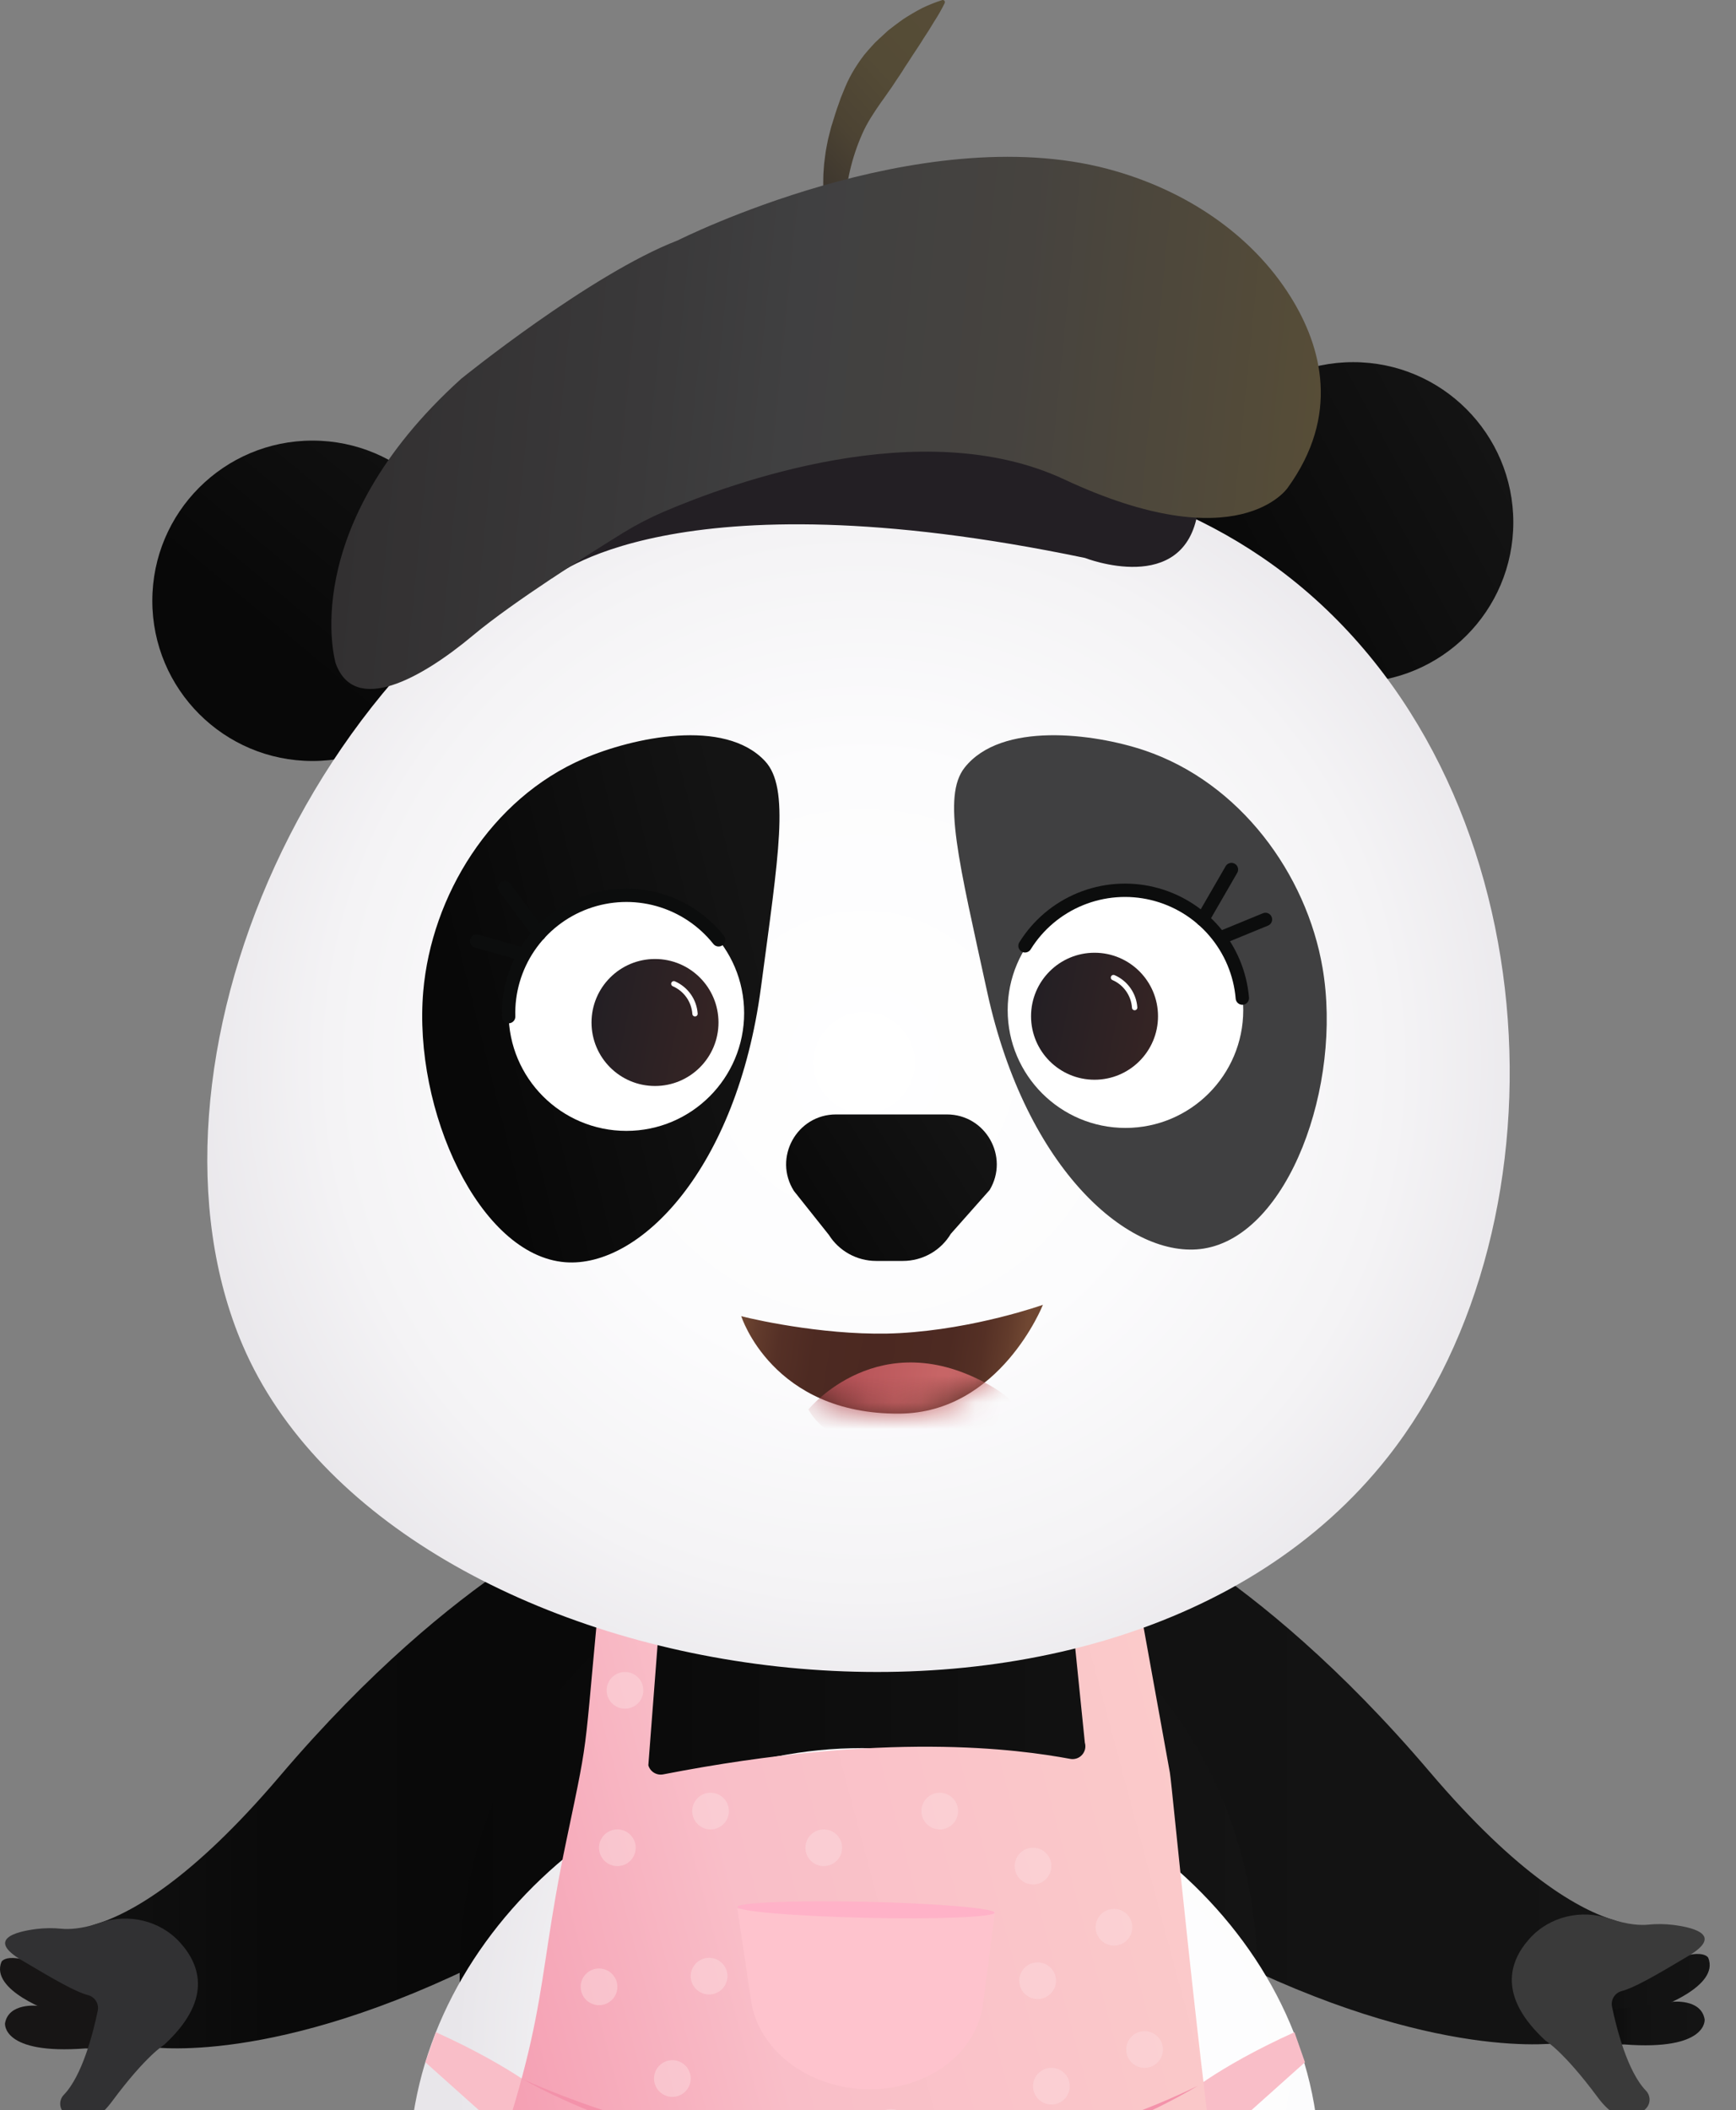 <svg width="65" height="79" viewBox="0 0 65 79" fill="none" xmlns="http://www.w3.org/2000/svg">
<rect x="0" y="0" width="65" height="79" fill="#808080" stroke="none"/>
<path d="M36.723 59.011C39.012 56.928 42.458 56.746 45.019 58.488C47.153 59.94 50.164 62.369 53.538 66.337C56.844 70.223 59.149 71.509 60.502 71.903C61.045 72.061 62.939 73.338 62.233 74.943C61.503 76.602 58.431 76.471 58.431 76.471C58.431 76.471 53.764 77.25 45.649 73.135C38.904 69.718 31.426 63.828 36.723 59.011Z" fill="url(#paint0_linear_113_1369)"/>
<path d="M62.042 75.176C62.042 75.176 64.404 74.37 63.96 73.288C63.96 73.288 63.644 72.667 61.381 74.022L59.457 74.9L59.985 76.067L62.042 75.176Z" fill="url(#paint1_linear_113_1369)"/>
<path d="M63.826 75.595C63.826 75.595 63.957 76.775 60.814 76.534L59.93 76.566V75.289L62.619 74.938C62.619 74.938 63.692 74.814 63.826 75.595Z" fill="url(#paint2_linear_113_1369)"/>
<path d="M57.873 76.396C57.873 76.396 58.541 76.785 59.819 78.509C60.652 79.632 61.297 79.291 61.644 78.917C61.724 78.827 61.767 78.71 61.764 78.589C61.761 78.469 61.713 78.354 61.63 78.267C60.937 77.55 60.529 75.944 60.358 75.121C60.332 74.996 60.355 74.866 60.422 74.757C60.489 74.648 60.595 74.57 60.718 74.537C61.197 74.41 61.968 73.965 63.21 73.226C64.517 72.449 63.461 72.163 62.656 72.06C62.34 72.021 62.022 72.018 61.706 72.05C61.44 72.076 60.962 72.062 60.271 71.826C59.209 71.464 58.023 71.738 57.272 72.57C56.48 73.452 56.091 74.757 57.873 76.396Z" fill="#3A3A3A"/>
<path d="M27.295 59.161C25.006 57.079 21.559 56.897 18.998 58.638C16.864 60.09 13.854 62.52 10.479 66.487C7.174 70.374 4.869 71.659 3.516 72.053C2.973 72.211 1.078 73.489 1.785 75.093C2.515 76.752 5.586 76.622 5.586 76.622C5.586 76.622 10.253 77.401 18.369 73.287C25.114 69.869 32.592 63.98 27.295 59.161Z" fill="url(#paint3_linear_113_1369)"/>
<path d="M1.974 75.326C1.974 75.326 -0.389 74.52 0.056 73.439C0.056 73.439 0.372 72.818 2.634 74.172L4.559 75.051L4.03 76.218L1.974 75.326Z" fill="#171515"/>
<path d="M0.188 75.743C0.188 75.743 0.057 76.924 3.2 76.683L4.085 76.715V75.438L1.395 75.087C1.395 75.087 0.322 74.966 0.188 75.743Z" fill="#171515"/>
<path d="M6.144 76.549C6.144 76.549 5.477 76.938 4.199 78.661C3.366 79.784 2.721 79.444 2.374 79.07C2.294 78.98 2.251 78.863 2.254 78.742C2.257 78.622 2.305 78.507 2.389 78.42C3.082 77.703 3.489 76.097 3.66 75.273C3.686 75.148 3.663 75.018 3.596 74.909C3.529 74.801 3.423 74.722 3.3 74.689C2.82 74.563 2.051 74.117 0.808 73.379C-0.499 72.602 0.557 72.315 1.362 72.212C1.678 72.174 1.996 72.171 2.313 72.203C2.578 72.228 3.056 72.215 3.747 71.979C4.809 71.617 5.994 71.89 6.746 72.723C7.537 73.603 7.926 74.908 6.144 76.549Z" fill="#313133"/>
<path d="M32.142 90.007C40.388 90.007 47.073 82.809 47.073 73.929C47.073 65.049 40.388 57.85 32.142 57.85C23.896 57.85 17.211 65.049 17.211 73.929C17.211 82.809 23.896 90.007 32.142 90.007Z" fill="url(#paint4_linear_113_1369)"/>
<path d="M49.401 80.772C49.607 89.462 41.314 96.707 32.625 96.912C23.935 97.118 15.526 90.269 15.32 81.579C15.114 72.889 23.189 65.649 31.879 65.445C40.569 65.24 49.197 72.082 49.401 80.772Z" fill="url(#paint5_radial_113_1369)"/>
<path d="M20.561 78.564C20.561 78.564 19.302 77.424 16.321 76.076L15.926 77.201L19.953 80.802L20.561 78.564Z" fill="#F9BEC8"/>
<path d="M44.227 78.564C44.227 78.564 45.485 77.424 48.467 76.076L48.861 77.201L44.835 80.801L44.227 78.564Z" fill="#F9BEC8"/>
<path d="M22.679 57.266C21.773 66.376 22.174 64.28 21.197 68.946C19.928 75.004 20.716 75.445 17.226 84.665C17.226 84.665 11.772 99.696 13.571 100.57C15.062 101.293 16.398 100.331 17.576 100.67C18.901 101.05 18.791 102.075 20.003 102.367C21.572 102.745 22.381 101.176 23.793 101.623C24.966 101.993 24.908 103.233 25.967 103.391C27.076 103.558 27.415 102.236 28.864 102.105C30.383 101.967 30.852 103.341 32.075 103.086C33.479 102.794 33.429 102.124 34.862 101.802C36.09 101.526 36.604 102.832 38.081 102.617C39.386 102.425 39.405 101.34 40.652 101.148C42 100.942 43.979 102.679 45.995 102.36C47.829 102.069 49.008 101.203 49.622 100.614C49.782 100.46 49.895 100.264 49.948 100.048C50.001 99.832 49.991 99.605 49.92 99.395C49.373 97.783 47.957 93.593 47.622 92.439C46.371 88.129 46.47 88.418 45.954 84.857C44.85 77.236 43.888 66.831 43.803 66.36L42.19 57.44H39.827L40.619 65.237C40.642 65.316 40.645 65.399 40.627 65.479C40.608 65.559 40.57 65.633 40.515 65.694C40.46 65.755 40.391 65.801 40.313 65.827C40.235 65.853 40.152 65.859 40.072 65.844C38.111 65.481 33.182 64.799 24.831 66.424C24.713 66.447 24.59 66.425 24.487 66.362C24.384 66.299 24.308 66.2 24.275 66.084L24.949 57.31L22.679 57.266Z" fill="url(#paint6_linear_113_1369)"/>
<path d="M19.531 77.808C19.778 77.927 20.03 78.037 20.283 78.14C20.536 78.242 20.789 78.348 21.045 78.446C21.555 78.642 22.069 78.828 22.589 78.999C23.109 79.169 23.629 79.333 24.154 79.48C24.679 79.628 25.207 79.766 25.738 79.891C26.8 80.136 27.87 80.343 28.949 80.488C30.027 80.637 31.112 80.728 32.199 80.761C33.286 80.799 34.374 80.771 35.457 80.679C35.999 80.634 36.54 80.576 37.077 80.495C37.614 80.413 38.151 80.323 38.684 80.209C39.75 79.985 40.801 79.694 41.831 79.337C42.863 78.977 43.874 78.557 44.858 78.079C43.911 78.638 42.925 79.126 41.905 79.538C41.649 79.638 41.391 79.74 41.133 79.83C41.003 79.876 40.874 79.925 40.743 79.968L40.351 80.098C39.826 80.264 39.294 80.413 38.758 80.541C38.49 80.609 38.22 80.663 37.95 80.723C37.679 80.774 37.408 80.829 37.136 80.871C36.591 80.964 36.043 81.033 35.494 81.089C34.945 81.144 34.393 81.174 33.841 81.193C33.289 81.212 32.737 81.211 32.185 81.193C31.634 81.175 31.082 81.141 30.533 81.089C29.984 81.038 29.435 80.975 28.89 80.892C26.71 80.56 24.573 79.993 22.516 79.199C22.001 78.999 21.497 78.787 20.998 78.557C20.749 78.443 20.501 78.323 20.254 78.2C20.007 78.076 19.769 77.946 19.531 77.808Z" fill="#F392AA"/>
<path d="M27.609 71.456L37.257 71.539L36.806 75.026C36.562 76.914 34.642 78.292 32.38 78.21C30.206 78.131 28.395 76.722 28.124 74.907L27.609 71.456Z" fill="#FEC3CD"/>
<path d="M37.239 71.601C37.243 71.436 35.091 71.253 32.432 71.194C29.774 71.135 27.616 71.221 27.612 71.386C27.608 71.552 29.761 71.734 32.419 71.793C35.077 71.853 37.235 71.767 37.239 71.601Z" fill="#FFB2C8"/>
<path d="M11.7 28.488C15.012 28.488 17.698 25.803 17.698 22.491C17.698 19.179 15.012 16.494 11.7 16.494C8.388 16.494 5.703 19.179 5.703 22.491C5.703 25.803 8.388 28.488 11.7 28.488Z" fill="url(#paint7_linear_113_1369)"/>
<path d="M50.665 25.552C53.977 25.552 56.662 22.866 56.662 19.554C56.662 16.242 53.977 13.557 50.665 13.557C47.353 13.557 44.668 16.242 44.668 19.554C44.668 22.866 47.353 25.552 50.665 25.552Z" fill="url(#paint8_linear_113_1369)"/>
<path d="M9.085 50.357C4.708 40.139 11.524 23.355 24.598 18.444C25.765 18.006 38.909 14.402 48.127 21.496C58.108 29.179 58.946 45.687 51.96 54.548C41.529 67.782 14.71 63.488 9.085 50.357Z" fill="url(#paint9_radial_113_1369)"/>
<path d="M15.848 37.105C16.159 33.542 18.366 29.902 21.86 28.398C23.686 27.612 27.129 26.864 28.645 28.493C29.581 29.499 29.152 31.991 28.492 36.967C27.588 43.775 23.95 47.466 21.168 47.252C17.948 47.004 15.461 41.563 15.848 37.105Z" fill="url(#paint10_linear_113_1369)"/>
<path d="M49.52 36.235C48.921 32.724 46.431 29.293 42.84 28.087C40.964 27.458 37.487 27 36.116 28.738C35.27 29.812 35.9 32.25 36.963 37.135C38.419 43.818 42.331 47.18 45.073 46.74C48.25 46.229 50.27 40.626 49.52 36.235Z" fill="#404041"/>
<path d="M33.809 47.203H32.8C32.448 47.203 32.102 47.113 31.793 46.943C31.485 46.773 31.224 46.528 31.036 46.23L29.727 44.585C28.939 43.342 29.832 41.719 31.303 41.719H35.453C36.904 41.719 37.798 43.303 37.055 44.547L35.602 46.187C35.416 46.497 35.154 46.754 34.84 46.931C34.526 47.109 34.171 47.203 33.809 47.203Z" fill="url(#paint11_linear_113_1369)"/>
<path d="M31.966 10.743C31.89 10.637 31.819 10.528 31.754 10.415C31.688 10.303 31.627 10.19 31.568 10.072C31.219 9.364 30.99 8.604 30.889 7.822C30.871 7.69 30.862 7.558 30.848 7.425C30.834 7.292 30.834 7.159 30.827 7.024C30.82 6.89 30.827 6.757 30.827 6.624C30.827 6.491 30.843 6.356 30.851 6.223L30.858 6.122L30.871 6.022L30.897 5.822C30.907 5.755 30.913 5.687 30.926 5.621L30.963 5.422L31.003 5.222C31.017 5.155 31.036 5.091 31.052 5.025L31.102 4.828C31.119 4.763 31.135 4.696 31.16 4.632C31.2 4.504 31.241 4.374 31.28 4.244C31.319 4.113 31.368 3.987 31.413 3.859C31.436 3.795 31.456 3.729 31.48 3.665L31.557 3.477C31.609 3.351 31.659 3.223 31.716 3.099C31.831 2.853 31.965 2.616 32.117 2.391C32.193 2.279 32.27 2.166 32.353 2.061C32.437 1.956 32.528 1.856 32.618 1.755L32.754 1.606C32.802 1.559 32.851 1.513 32.9 1.467C32.997 1.374 33.095 1.284 33.195 1.195L33.27 1.128L33.349 1.067C33.402 1.025 33.456 0.985 33.509 0.945C33.615 0.864 33.723 0.786 33.832 0.709C34.056 0.564 34.286 0.429 34.522 0.305C34.766 0.187 35.017 0.087 35.275 0.004C35.289 -0.001 35.305 -0.001 35.32 0.003C35.335 0.007 35.349 0.016 35.359 0.028C35.369 0.039 35.376 0.054 35.378 0.069C35.38 0.085 35.377 0.101 35.371 0.115V0.118C35.254 0.355 35.124 0.584 34.979 0.805C34.849 1.028 34.713 1.239 34.576 1.445C34.448 1.659 34.308 1.859 34.175 2.063C34.111 2.166 34.046 2.266 33.979 2.366L33.88 2.514L33.786 2.666C33.722 2.765 33.658 2.864 33.59 2.96C33.523 3.057 33.464 3.157 33.396 3.253C33.258 3.442 33.134 3.637 32.992 3.825C32.726 4.208 32.46 4.601 32.275 5.033C31.893 5.903 31.675 6.835 31.632 7.784C31.612 8.27 31.64 8.757 31.714 9.237C31.753 9.479 31.802 9.721 31.865 9.961C31.925 10.201 32.001 10.437 32.093 10.666V10.67C32.101 10.687 32.102 10.706 32.096 10.723C32.09 10.741 32.078 10.756 32.061 10.765C32.045 10.774 32.026 10.776 32.008 10.772C31.99 10.768 31.975 10.757 31.964 10.742L31.966 10.743Z" fill="url(#paint12_linear_113_1369)"/>
<path d="M20.648 21.666C20.648 21.666 25.111 17.654 40.625 20.887C40.625 20.887 44.349 22.349 44.847 19.16C45.346 15.971 35.057 16.1 35.057 16.1C35.057 16.1 26.128 15.947 20.648 21.666Z" fill="#231F24"/>
<path d="M12.568 24.829C12.568 24.829 11.059 19.79 17.268 14.179C17.268 14.179 22.103 10.261 25.378 8.998C25.378 8.998 34.411 4.444 41.483 6.326C44.357 7.09 46.861 8.763 48.328 11.119C49.497 12.998 50.175 15.554 48.214 18.261C48.214 18.261 46.383 21.001 39.844 17.945C34.509 15.451 27.314 18.102 24.84 19.163C24.32 19.387 23.817 19.648 23.335 19.944C22.077 20.723 19.223 22.522 17.713 23.784C15.738 25.435 13.266 26.774 12.568 24.829Z" fill="url(#paint13_linear_113_1369)"/>
<path d="M27.754 49.271C27.754 49.271 28.915 52.954 33.68 52.919C37.45 52.892 39.049 48.846 39.049 48.846C39.049 48.846 36.517 49.751 33.679 49.906C31.197 50.041 28.415 49.444 27.754 49.271Z" fill="url(#paint14_linear_113_1369)"/>
<mask id="mask0_113_1369" style="mask-type:luminance" maskUnits="userSpaceOnUse" x="27" y="48" width="13" height="5">
<path d="M27.754 49.271C27.754 49.271 28.915 52.954 33.68 52.919C37.45 52.892 39.049 48.846 39.049 48.846C39.049 48.846 36.517 49.751 33.679 49.906C31.197 50.041 28.415 49.444 27.754 49.271Z" fill="white"/>
</mask>
<g mask="url(#mask0_113_1369)">
<path d="M30.27 52.762C30.27 52.762 32.931 49.481 37.099 51.882C41.266 54.283 31.972 55.866 30.27 52.762Z" fill="url(#paint15_linear_113_1369)"/>
</g>
<path d="M23.453 42.335C25.888 42.335 27.862 40.361 27.862 37.926C27.862 35.49 25.888 33.516 23.453 33.516C21.017 33.516 19.043 35.49 19.043 37.926C19.043 40.361 21.017 42.335 23.453 42.335Z" fill="white"/>
<path d="M24.525 40.654C25.838 40.654 26.902 39.59 26.902 38.277C26.902 36.965 25.838 35.9 24.525 35.9C23.212 35.9 22.148 36.965 22.148 38.277C22.148 39.59 23.212 40.654 24.525 40.654Z" fill="url(#paint16_linear_113_1369)"/>
<path d="M26.023 37.951C26.006 37.71 25.924 37.477 25.784 37.279C25.644 37.081 25.453 36.925 25.23 36.828" stroke="white" stroke-width="0.2" stroke-miterlimit="10" stroke-linecap="round"/>
<path d="M26.906 35.182C26.329 34.457 25.539 33.931 24.648 33.68C23.756 33.429 22.808 33.466 21.938 33.784C21.068 34.102 20.321 34.686 19.801 35.453C19.282 36.22 19.017 37.131 19.045 38.057" stroke="#0C0D0D" stroke-width="0.5" stroke-miterlimit="10" stroke-linecap="round"/>
<path d="M20.19 34.963L18.902 33.228" stroke="#0C0D0D" stroke-width="0.5" stroke-miterlimit="10" stroke-linecap="round"/>
<path d="M19.4 35.668L17.848 35.229" stroke="#0C0D0D" stroke-width="0.5" stroke-miterlimit="10" stroke-linecap="round"/>
<path d="M42.14 42.224C44.575 42.224 46.55 40.249 46.55 37.814C46.55 35.379 44.575 33.405 42.14 33.405C39.705 33.405 37.73 35.379 37.73 37.814C37.73 40.249 39.705 42.224 42.14 42.224Z" fill="white"/>
<path d="M40.982 40.42C42.295 40.42 43.359 39.356 43.359 38.043C43.359 36.73 42.295 35.666 40.982 35.666C39.669 35.666 38.605 36.73 38.605 38.043C38.605 39.356 39.669 40.42 40.982 40.42Z" fill="url(#paint17_linear_113_1369)"/>
<path d="M42.484 37.719C42.468 37.477 42.385 37.245 42.245 37.047C42.105 36.848 41.914 36.692 41.691 36.596" stroke="white" stroke-width="0.2" stroke-miterlimit="10" stroke-linecap="round"/>
<path d="M38.379 35.407C38.868 34.62 39.593 34.008 40.45 33.657C41.307 33.306 42.253 33.233 43.154 33.45C44.054 33.667 44.864 34.161 45.467 34.864C46.071 35.567 46.438 36.441 46.516 37.364" stroke="#0C0D0D" stroke-width="0.5" stroke-miterlimit="10" stroke-linecap="round"/>
<path d="M45.027 34.421L46.108 32.551" stroke="#0C0D0D" stroke-width="0.5" stroke-miterlimit="10" stroke-linecap="round"/>
<path d="M45.891 35.032L47.382 34.419" stroke="#0C0D0D" stroke-width="0.5" stroke-miterlimit="10" stroke-linecap="round"/>
<circle cx="22.429" cy="74.377" r="0.687" fill="#FDDBDF" fill-opacity="0.5"/>
<circle cx="23.116" cy="69.171" r="0.687" fill="#FDDBDF" fill-opacity="0.5"/>
<circle cx="23.401" cy="63.278" r="0.687" fill="#FDDBDF" fill-opacity="0.5"/>
<circle cx="26.605" cy="67.798" r="0.687" fill="#FDDBDF" fill-opacity="0.5"/>
<circle cx="30.843" cy="69.171" r="0.687" fill="#FDDBDF" fill-opacity="0.5"/>
<circle cx="35.187" cy="67.798" r="0.687" fill="#FDDBDF" fill-opacity="0.5"/>
<circle cx="38.679" cy="69.857" r="0.687" fill="#FDDBDF" fill-opacity="0.5"/>
<circle cx="41.71" cy="72.146" r="0.687" fill="#FDDBDF" fill-opacity="0.5"/>
<circle cx="42.855" cy="76.723" r="0.687" fill="#FDDBDF" fill-opacity="0.5"/>
<circle cx="39.366" cy="78.096" r="0.687" fill="#FDDBDF" fill-opacity="0.5"/>
<circle cx="38.851" cy="74.148" r="0.687" fill="#FDDBDF" fill-opacity="0.5"/>
<circle cx="33.358" cy="79.641" r="0.687" fill="#FDDBDF" fill-opacity="0.5"/>
<circle cx="25.175" cy="77.81" r="0.687" fill="#FDDBDF" fill-opacity="0.5"/>
<circle cx="26.55" cy="73.977" r="0.687" fill="#FDDBDF" fill-opacity="0.5"/>
<defs>
<linearGradient id="paint0_linear_113_1369" x1="34.929" y1="66.917" x2="62.388" y2="66.917" gradientUnits="userSpaceOnUse">
<stop stop-color="#080808"/>
<stop offset="0.06" stop-color="#0B0B0B"/>
<stop offset="0.31" stop-color="#121212"/>
<stop offset="1" stop-color="#141414"/>
</linearGradient>
<linearGradient id="paint1_linear_113_1369" x1="59.457" y1="74.605" x2="64.015" y2="74.605" gradientUnits="userSpaceOnUse">
<stop stop-color="#080808"/>
<stop offset="0.06" stop-color="#0B0B0B"/>
<stop offset="0.31" stop-color="#121212"/>
<stop offset="1" stop-color="#141414"/>
</linearGradient>
<linearGradient id="paint2_linear_113_1369" x1="59.93" y1="75.747" x2="63.827" y2="75.747" gradientUnits="userSpaceOnUse">
<stop stop-color="#080808"/>
<stop offset="0.06" stop-color="#0B0B0B"/>
<stop offset="0.31" stop-color="#121212"/>
<stop offset="1" stop-color="#141414"/>
</linearGradient>
<linearGradient id="paint3_linear_113_1369" x1="29.088" y1="67.067" x2="1.629" y2="67.067" gradientUnits="userSpaceOnUse">
<stop stop-color="#080808"/>
<stop offset="0.69" stop-color="#0A0A0A"/>
<stop offset="0.94" stop-color="#111111"/>
<stop offset="1" stop-color="#141414"/>
</linearGradient>
<linearGradient id="paint4_linear_113_1369" x1="17.211" y1="73.929" x2="47.073" y2="73.929" gradientUnits="userSpaceOnUse">
<stop stop-color="#080808"/>
<stop offset="1" stop-color="#141414"/>
</linearGradient>
<radialGradient id="paint5_radial_113_1369" cx="0" cy="0" r="1" gradientUnits="userSpaceOnUse" gradientTransform="translate(39.944 77.209) rotate(-1.36) scale(26.924 26.924)">
<stop stop-color="white"/>
<stop offset="0.37" stop-color="#FCFCFD"/>
<stop offset="0.65" stop-color="#F4F3F5"/>
<stop offset="0.85" stop-color="#E8E6EA"/>
</radialGradient>
<linearGradient id="paint6_linear_113_1369" x1="15.089" y1="85.5" x2="49.887" y2="76.175" gradientUnits="userSpaceOnUse">
<stop offset="0.03" stop-color="#F392AA"/>
<stop offset="0.44" stop-color="#F9BEC8"/>
<stop offset="1" stop-color="#FBCCCA"/>
</linearGradient>
<linearGradient id="paint7_linear_113_1369" x1="10.374" y1="24.082" x2="18.059" y2="14.871" gradientUnits="userSpaceOnUse">
<stop stop-color="#080808"/>
<stop offset="1" stop-color="#141414"/>
</linearGradient>
<linearGradient id="paint8_linear_113_1369" x1="45.392" y1="22.421" x2="55.934" y2="16.698" gradientUnits="userSpaceOnUse">
<stop stop-color="#080808"/>
<stop offset="1" stop-color="#141414"/>
</linearGradient>
<radialGradient id="paint9_radial_113_1369" cx="0" cy="0" r="1" gradientUnits="userSpaceOnUse" gradientTransform="translate(32.353 39.78) rotate(5.68) scale(30.639)">
<stop stop-color="white"/>
<stop offset="0.37" stop-color="#FCFCFD"/>
<stop offset="0.65" stop-color="#F4F3F5"/>
<stop offset="0.85" stop-color="#E8E6EA"/>
</radialGradient>
<linearGradient id="paint10_linear_113_1369" x1="17.531" y1="38.836" x2="28.791" y2="36.028" gradientUnits="userSpaceOnUse">
<stop stop-color="#080808"/>
<stop offset="1" stop-color="#141414"/>
</linearGradient>
<linearGradient id="paint11_linear_113_1369" x1="28.823" y1="46.841" x2="36.757" y2="41.825" gradientUnits="userSpaceOnUse">
<stop stop-color="#080808"/>
<stop offset="1" stop-color="#141414"/>
</linearGradient>
<linearGradient id="paint12_linear_113_1369" x1="37.6" y1="1.472" x2="29.399" y2="8.907" gradientUnits="userSpaceOnUse">
<stop stop-color="#574D37"/>
<stop offset="0.37" stop-color="#544B36"/>
<stop offset="0.6" stop-color="#4C4333"/>
<stop offset="0.79" stop-color="#3D362E"/>
<stop offset="0.96" stop-color="#292426"/>
<stop offset="1" stop-color="#231F24"/>
</linearGradient>
<linearGradient id="paint13_linear_113_1369" x1="13.242" y1="14.549" x2="49.14" y2="18.119" gradientUnits="userSpaceOnUse">
<stop stop-color="#323031"/>
<stop offset="0.3" stop-color="#3A393A"/>
<stop offset="0.45" stop-color="#404041"/>
<stop offset="0.68" stop-color="#46433F"/>
<stop offset="0.97" stop-color="#554C38"/>
<stop offset="1" stop-color="#574D37"/>
</linearGradient>
<linearGradient id="paint14_linear_113_1369" x1="27.705" y1="49.549" x2="38.645" y2="51.319" gradientUnits="userSpaceOnUse">
<stop stop-color="#704732"/>
<stop offset="0.06" stop-color="#623B2C"/>
<stop offset="0.14" stop-color="#553026"/>
<stop offset="0.26" stop-color="#4D2A22"/>
<stop offset="0.47" stop-color="#4B2821"/>
<stop offset="0.71" stop-color="#4D2A22"/>
<stop offset="0.82" stop-color="#553025"/>
<stop offset="0.9" stop-color="#623B2B"/>
<stop offset="0.96" stop-color="#704732"/>
</linearGradient>
<linearGradient id="paint15_linear_113_1369" x1="30.367" y1="52.136" x2="38.117" y2="53.39" gradientUnits="userSpaceOnUse">
<stop stop-color="#AD4950"/>
<stop offset="0.27" stop-color="#BB585C"/>
<stop offset="0.59" stop-color="#C76566"/>
<stop offset="0.77" stop-color="#C86768"/>
<stop offset="0.85" stop-color="#CA6F6F"/>
<stop offset="0.9" stop-color="#CD7878"/>
</linearGradient>
<linearGradient id="paint16_linear_113_1369" x1="26.785" y1="38.519" x2="22.127" y2="37.568" gradientUnits="userSpaceOnUse">
<stop stop-color="#352424"/>
<stop offset="1" stop-color="#231F24"/>
</linearGradient>
<linearGradient id="paint17_linear_113_1369" x1="43.246" y1="38.316" x2="38.587" y2="37.365" gradientUnits="userSpaceOnUse">
<stop stop-color="#352424"/>
<stop offset="1" stop-color="#231F24"/>
</linearGradient>
</defs>
</svg>
